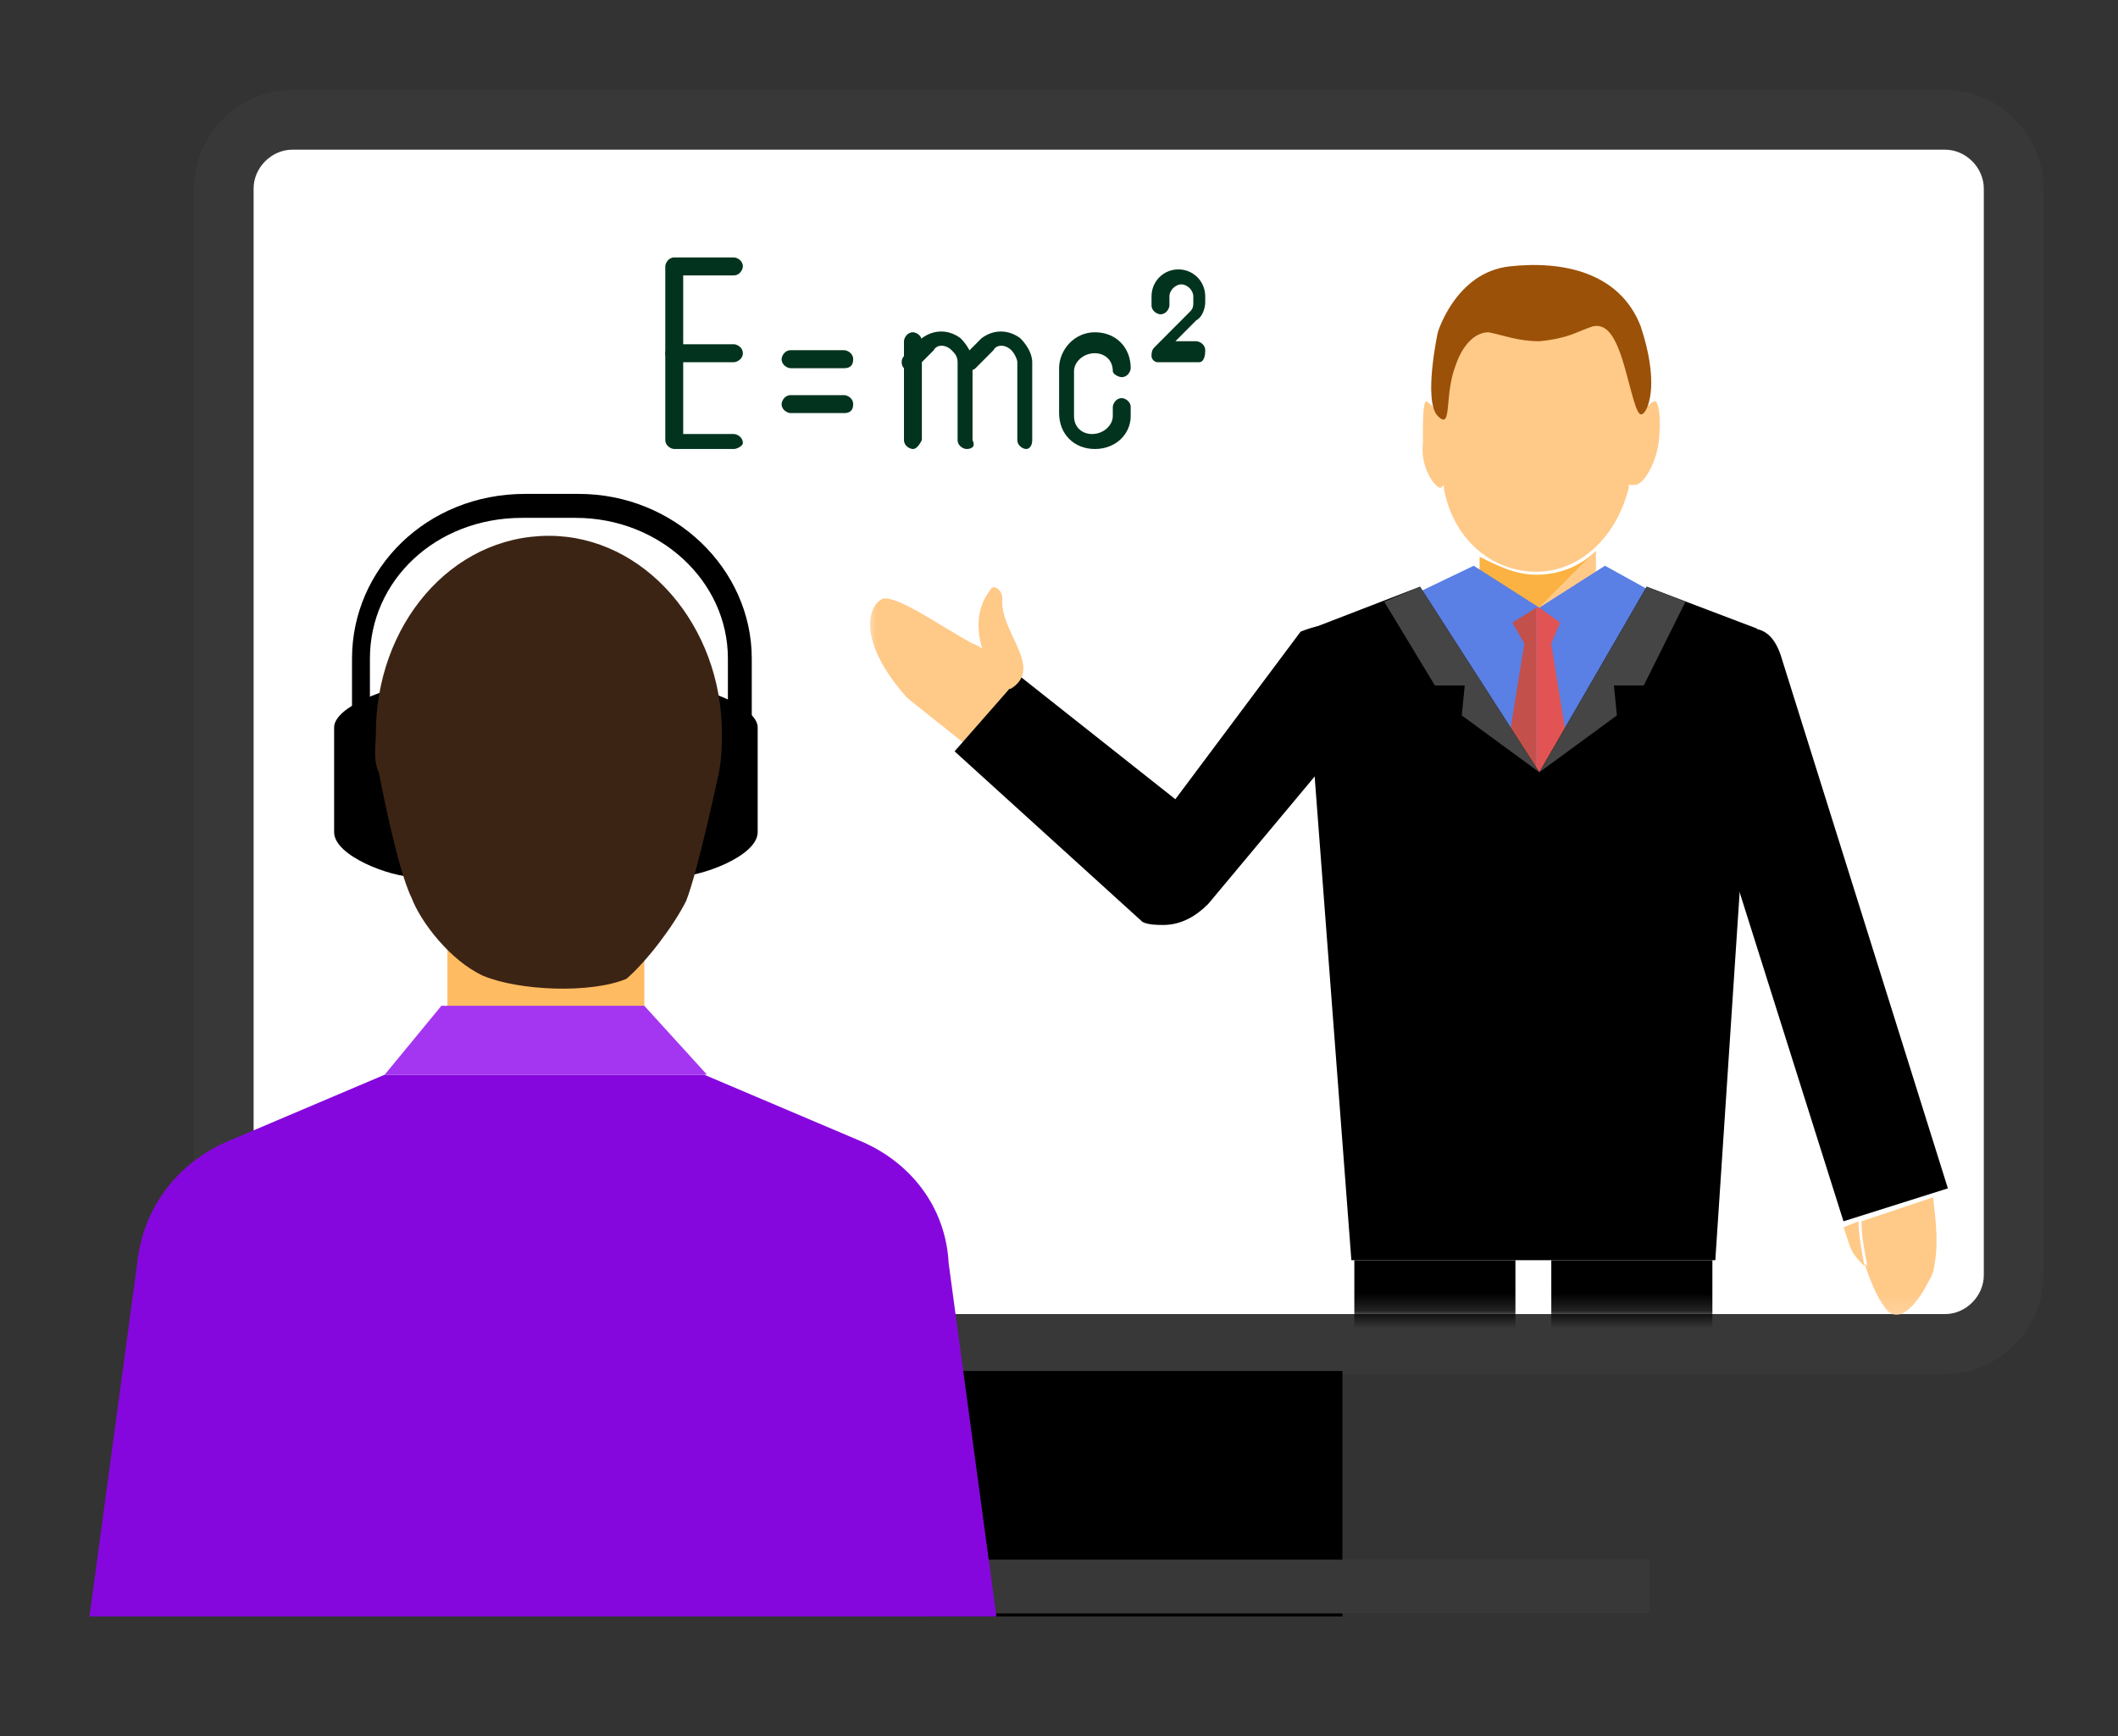 <svg width="122" height="100" viewBox="0 0 122 100" fill="none" xmlns="http://www.w3.org/2000/svg">
<rect x="0" y="0" width="122" height="100" fill="#333333" stroke="none"/>
<path d="M112.037 77.414H16.843C14.609 77.414 12.891 75.69 12.891 73.448V10.862C12.891 8.621 14.609 6.897 16.843 6.897H112.037C114.271 6.897 115.989 8.621 115.989 10.862V73.448C115.989 75.69 114.271 77.414 112.037 77.414Z" fill="white"/>
<path d="M112.037 79.138H16.842C13.749 79.138 11.172 76.552 11.172 73.448V10.862C11.172 7.759 13.749 5.172 16.842 5.172H112.037C115.13 5.172 117.707 7.759 117.707 10.862V73.448C117.707 76.552 115.13 79.138 112.037 79.138ZM16.842 8.621C15.639 8.621 14.608 9.655 14.608 10.862V73.448C14.608 74.655 15.639 75.69 16.842 75.69H112.037C113.239 75.69 114.27 74.655 114.27 73.448V10.862C114.27 9.655 113.239 8.621 112.037 8.621H16.842Z" fill="#383838"/>
<path d="M77.328 78.966H53.443V93.103H77.328V78.966Z" fill="black"/>
<path d="M95.026 89.828H36.26V92.931H95.026V89.828Z" fill="#383838"/>
<path d="M19.934 46.724H21.308V37.931C21.308 33.448 25.089 29.828 30.072 29.828H33.165C37.976 29.828 41.928 33.448 41.928 37.931V46.724H43.303V37.931C43.303 32.759 38.835 28.448 33.336 28.448H30.244C24.573 28.448 20.277 32.759 20.277 37.931V46.724H19.934Z" fill="black"/>
<path d="M43.643 41.897V47.931C43.643 49.31 40.379 50.517 38.832 50.517V39.483C40.379 39.483 43.643 40.69 43.643 41.897Z" fill="black"/>
<path d="M19.246 41.897V47.931C19.246 49.31 22.511 50.517 23.886 50.517V39.483C22.511 39.483 19.246 40.69 19.246 41.897Z" fill="black"/>
<path d="M37.114 54.483H25.773V59.655H37.114V54.483Z" fill="#FFBB61"/>
<path d="M49.489 65.69L40.553 61.897H22.168L13.232 65.69C10.311 66.897 8.249 69.483 7.905 72.759L5.156 93.103H57.393L54.644 72.759C54.472 69.483 52.41 66.897 49.489 65.69Z" fill="#8607DD"/>
<path d="M39.521 51.897C40.208 50.172 41.411 44.483 41.411 44.483C41.583 43.621 41.583 42.759 41.583 42.241C41.583 36.035 37.115 30.862 31.617 30.862C25.946 30.862 21.65 36.035 21.65 42.241C21.65 42.931 21.479 43.793 21.822 44.483C21.822 44.483 22.853 50 23.712 51.724C24.228 53.103 25.946 55.345 27.836 56.207C29.898 57.069 34.022 57.241 36.084 56.379C37.287 55.345 38.834 53.276 39.521 51.897Z" fill="#3C2415"/>
<path d="M37.111 57.931H25.427L22.162 61.896H40.72L37.111 57.931Z" fill="#A435F0"/>
<mask id="mask0_4658_35632" style="mask-type:luminance" maskUnits="userSpaceOnUse" x="49" y="6" width="68" height="70">
<path d="M116.844 6.896H49.83V75.862H116.844V6.896Z" fill="white"/>
</mask>
<g mask="url(#mask0_4658_35632)">
<path d="M57.735 38.103C58.938 39.138 59.109 41.034 58.25 42.586L57.219 44.138C57.219 44.138 52.408 40.345 52.236 40.172C49.315 36.896 50.002 34.828 50.861 34.483C51.721 34.31 54.126 36.034 56.016 37.069C56.188 37.069 57.219 37.758 57.735 38.103Z" fill="#FFC988"/>
<path d="M88.66 32.414L88.144 32.586C88.316 32.586 88.488 32.586 88.66 32.414Z" fill="#3F3F3F"/>
<path d="M67.702 46.034L74.919 36.379C76.637 35.69 78.012 35.862 79.386 36.896C80.761 37.758 80.589 39.138 79.386 40.345L69.592 52.069C68.905 52.758 68.046 53.276 67.014 53.276C66.671 53.276 66.155 53.276 65.812 53.103L54.986 43.276L58.767 38.965L67.702 46.034Z" fill="black"/>
<path d="M99.657 36.379C100.516 36.207 101.891 35.69 102.578 37.759L112.201 68.448L106.187 70.345L96.392 39.31C96.049 37.931 97.939 36.897 99.657 36.379Z" fill="black"/>
<path d="M57.736 34.483C57.564 36.379 60.141 38.448 58.251 39.655C57.736 40 55.158 36.379 57.048 33.965C57.22 33.621 57.736 33.965 57.736 34.483Z" fill="#FFC988"/>
<path d="M91.928 31.724V38.965H85.398V35.862L86.601 37.069L91.928 31.724Z" fill="#FFC988"/>
<path d="M88.493 33.103C89.868 33.103 91.071 32.586 91.93 31.724L86.431 37.241L85.228 36.035V32.069C86.26 32.586 87.29 33.103 88.493 33.103Z" fill="#FBB242"/>
<path d="M87.291 72.586H78.012V109.31H87.291V72.586Z" fill="black"/>
<path d="M92.448 32.586L88.668 35L84.888 32.586L80.936 34.483L88.668 44.483L95.885 34.483L92.448 32.586Z" fill="#5A7FE5"/>
<path d="M87.117 35.862L88.492 35V46.034L86.773 43.448L87.804 37.069L87.117 35.862Z" fill="#C4504B"/>
<path d="M88.664 35L89.867 35.862L89.351 37.069L90.382 43.448L88.492 46.034V35H88.664Z" fill="#E25454"/>
<path d="M81.793 33.793L88.666 44.483L94.852 33.793L101.21 36.207L98.805 72.586H89.354H87.292H78.013H77.841L75.092 36.379L81.793 33.793Z" fill="black"/>
<path d="M79.732 34.655L81.794 33.793L88.668 44.483L84.2 41.207L84.372 39.483H82.653L79.732 34.655Z" fill="#454545"/>
<path d="M97.088 34.655L94.854 33.793L88.668 44.483L93.136 41.207L92.964 39.483H94.682L97.088 34.655Z" fill="#454545"/>
<path d="M98.636 72.586H89.357V109.31H98.636V72.586Z" fill="black"/>
<path d="M82.993 28.103L83.165 27.931V28.103C83.68 31.034 85.914 32.931 88.492 32.931C91.069 32.931 93.131 30.862 93.818 28.103V27.931H93.99C93.99 27.931 93.99 27.931 94.162 27.931C94.677 27.931 95.365 26.724 95.537 25.517C95.708 23.965 95.537 23.276 95.365 23.103C95.193 23.103 95.021 23.276 94.677 23.621C94.849 23.103 94.849 22.759 94.849 22.414C94.849 18.793 92.1 15.69 88.663 15.69C85.227 15.69 82.477 18.621 82.477 22.414C82.477 22.759 82.477 23.276 82.649 23.621C82.477 23.276 82.134 23.103 82.134 23.103C81.962 23.276 81.962 24.138 81.962 25.517C81.79 26.896 82.649 28.103 82.993 28.103Z" fill="#FFC988"/>
<path d="M88.663 19.655C87.461 19.655 86.602 19.31 85.742 19.138C84.883 19.138 84.196 20 83.852 21.034C83.165 22.759 83.68 24.828 82.821 23.965C81.962 23.103 82.821 19.138 82.821 19.138C82.821 19.138 83.852 15.69 86.945 15.345C90.038 15 93.303 15.69 94.506 18.793C95.537 21.896 95.021 23.448 94.678 23.793C94.334 24.138 94.162 23.276 93.647 21.379C93.131 19.483 92.616 18.621 91.757 18.793C90.725 19.138 90.382 19.483 88.663 19.655Z" fill="#9B5107"/>
<path d="M107.053 70.345C107.053 71.034 107.224 72.069 107.396 72.931C107.053 72.586 106.709 72.241 106.537 71.724L106.193 70.69L107.053 70.345Z" fill="#FFC988"/>
<path d="M110.659 73.448C111.003 73.448 111.175 73.276 111.347 73.103C111.347 73.448 111.175 73.621 111.003 73.965C110.659 74.655 109.456 76.552 108.597 75.345C108.082 74.655 107.738 73.793 107.395 72.758C107.91 73.276 108.769 73.621 109.628 73.621C109.972 73.621 110.316 73.621 110.659 73.448Z" fill="#FFC988"/>
<path d="M111.349 68.966C111.52 70.517 111.692 71.724 111.349 73.276C111.177 73.448 110.833 73.448 110.661 73.621C110.318 73.621 109.974 73.793 109.802 73.793C108.943 73.793 108.084 73.448 107.568 72.931C107.396 72.069 107.225 71.207 107.225 70.345L111.349 68.966Z" fill="#FFC988"/>
</g>
<path d="M42.274 25.862H38.838C38.666 25.862 38.322 25.689 38.322 25.345V15.345C38.322 15.172 38.494 14.828 38.838 14.828H42.274C42.446 14.828 42.79 15 42.79 15.345C42.79 15.517 42.618 15.862 42.274 15.862H39.353V25H42.274C42.446 25 42.79 25.172 42.79 25.517C42.79 25.689 42.446 25.862 42.274 25.862Z" fill="#02331E"/>
<path d="M42.274 20.862H38.838C38.666 20.862 38.322 20.689 38.322 20.345C38.322 20.172 38.494 19.828 38.838 19.828H42.274C42.446 19.828 42.79 20 42.79 20.345C42.79 20.689 42.446 20.862 42.274 20.862Z" fill="#02331E"/>
<path d="M48.63 21.207H45.537C45.365 21.207 45.022 21.034 45.022 20.689C45.022 20.517 45.193 20.172 45.537 20.172H48.63C48.802 20.172 49.145 20.345 49.145 20.689C49.145 21.034 48.974 21.207 48.63 21.207Z" fill="#02331E"/>
<path d="M48.63 23.793H45.537C45.365 23.793 45.022 23.621 45.022 23.276C45.022 23.103 45.193 22.759 45.537 22.759H48.63C48.802 22.759 49.145 22.931 49.145 23.276C49.145 23.621 48.974 23.793 48.63 23.793Z" fill="#02331E"/>
<path d="M52.586 25.862C52.414 25.862 52.07 25.69 52.07 25.345V19.655C52.07 19.483 52.242 19.138 52.586 19.138C52.758 19.138 53.101 19.31 53.101 19.655V25.345C52.929 25.69 52.758 25.862 52.586 25.862Z" fill="#02331E"/>
<path d="M55.675 25.862C55.503 25.862 55.159 25.689 55.159 25.345V20.862C55.159 20.517 54.987 20.345 54.816 20.172C54.472 19.827 53.956 19.827 53.785 20.172L52.754 21.207C52.582 21.379 52.238 21.379 52.066 21.207C51.895 21.034 51.895 20.689 52.066 20.517L53.097 19.483C53.785 18.965 54.644 18.965 55.331 19.483C55.675 19.827 56.019 20.345 56.019 20.862V25.345C56.19 25.689 56.019 25.862 55.675 25.862Z" fill="#02331E"/>
<path d="M59.114 25.862C58.943 25.862 58.599 25.689 58.599 25.345V20.862C58.599 20.689 58.427 20.345 58.255 20.172C57.911 19.827 57.396 19.827 57.224 20.172L56.193 21.207C56.021 21.379 55.678 21.379 55.506 21.207C55.334 21.034 55.334 20.689 55.506 20.517L56.537 19.483C57.224 18.965 58.083 18.965 58.771 19.483C59.114 19.827 59.458 20.345 59.458 20.862V25.345C59.458 25.689 59.286 25.862 59.114 25.862Z" fill="#02331E"/>
<path d="M63.068 25.862C61.865 25.862 61.006 25 61.006 23.793V21.207C61.006 20.172 61.865 19.138 63.068 19.138C64.271 19.138 65.13 20 65.13 21.207C65.13 21.379 64.958 21.724 64.614 21.724C64.442 21.724 64.099 21.552 64.099 21.379C64.099 20.689 63.583 20.345 63.068 20.345C62.38 20.345 61.865 20.862 61.865 21.379V23.965C61.865 24.655 62.38 25 62.896 25C63.583 25 64.099 24.483 64.099 23.965V23.448C64.099 23.276 64.271 22.931 64.614 22.931C64.786 22.931 65.13 23.103 65.13 23.448V23.965C65.13 25 64.271 25.862 63.068 25.862Z" fill="#02331E"/>
<path d="M69.079 20.862H66.674C66.502 20.862 66.33 20.689 66.33 20.517C66.33 20.345 66.33 20.172 66.502 20L68.564 17.931C68.736 17.758 68.736 17.586 68.736 17.414V17.069C68.736 16.724 68.392 16.379 68.048 16.379C67.705 16.379 67.361 16.724 67.361 17.069V17.586C67.361 17.758 67.189 18.103 66.846 18.103C66.674 18.103 66.33 17.931 66.33 17.586V17.069C66.33 16.207 67.017 15.517 67.877 15.517C68.736 15.517 69.423 16.207 69.423 17.069V17.414C69.423 17.758 69.251 18.276 68.907 18.448L67.705 19.655H68.907C69.079 19.655 69.423 19.827 69.423 20.172C69.423 20.689 69.251 20.862 69.079 20.862Z" fill="#02331E"/>
</svg>
